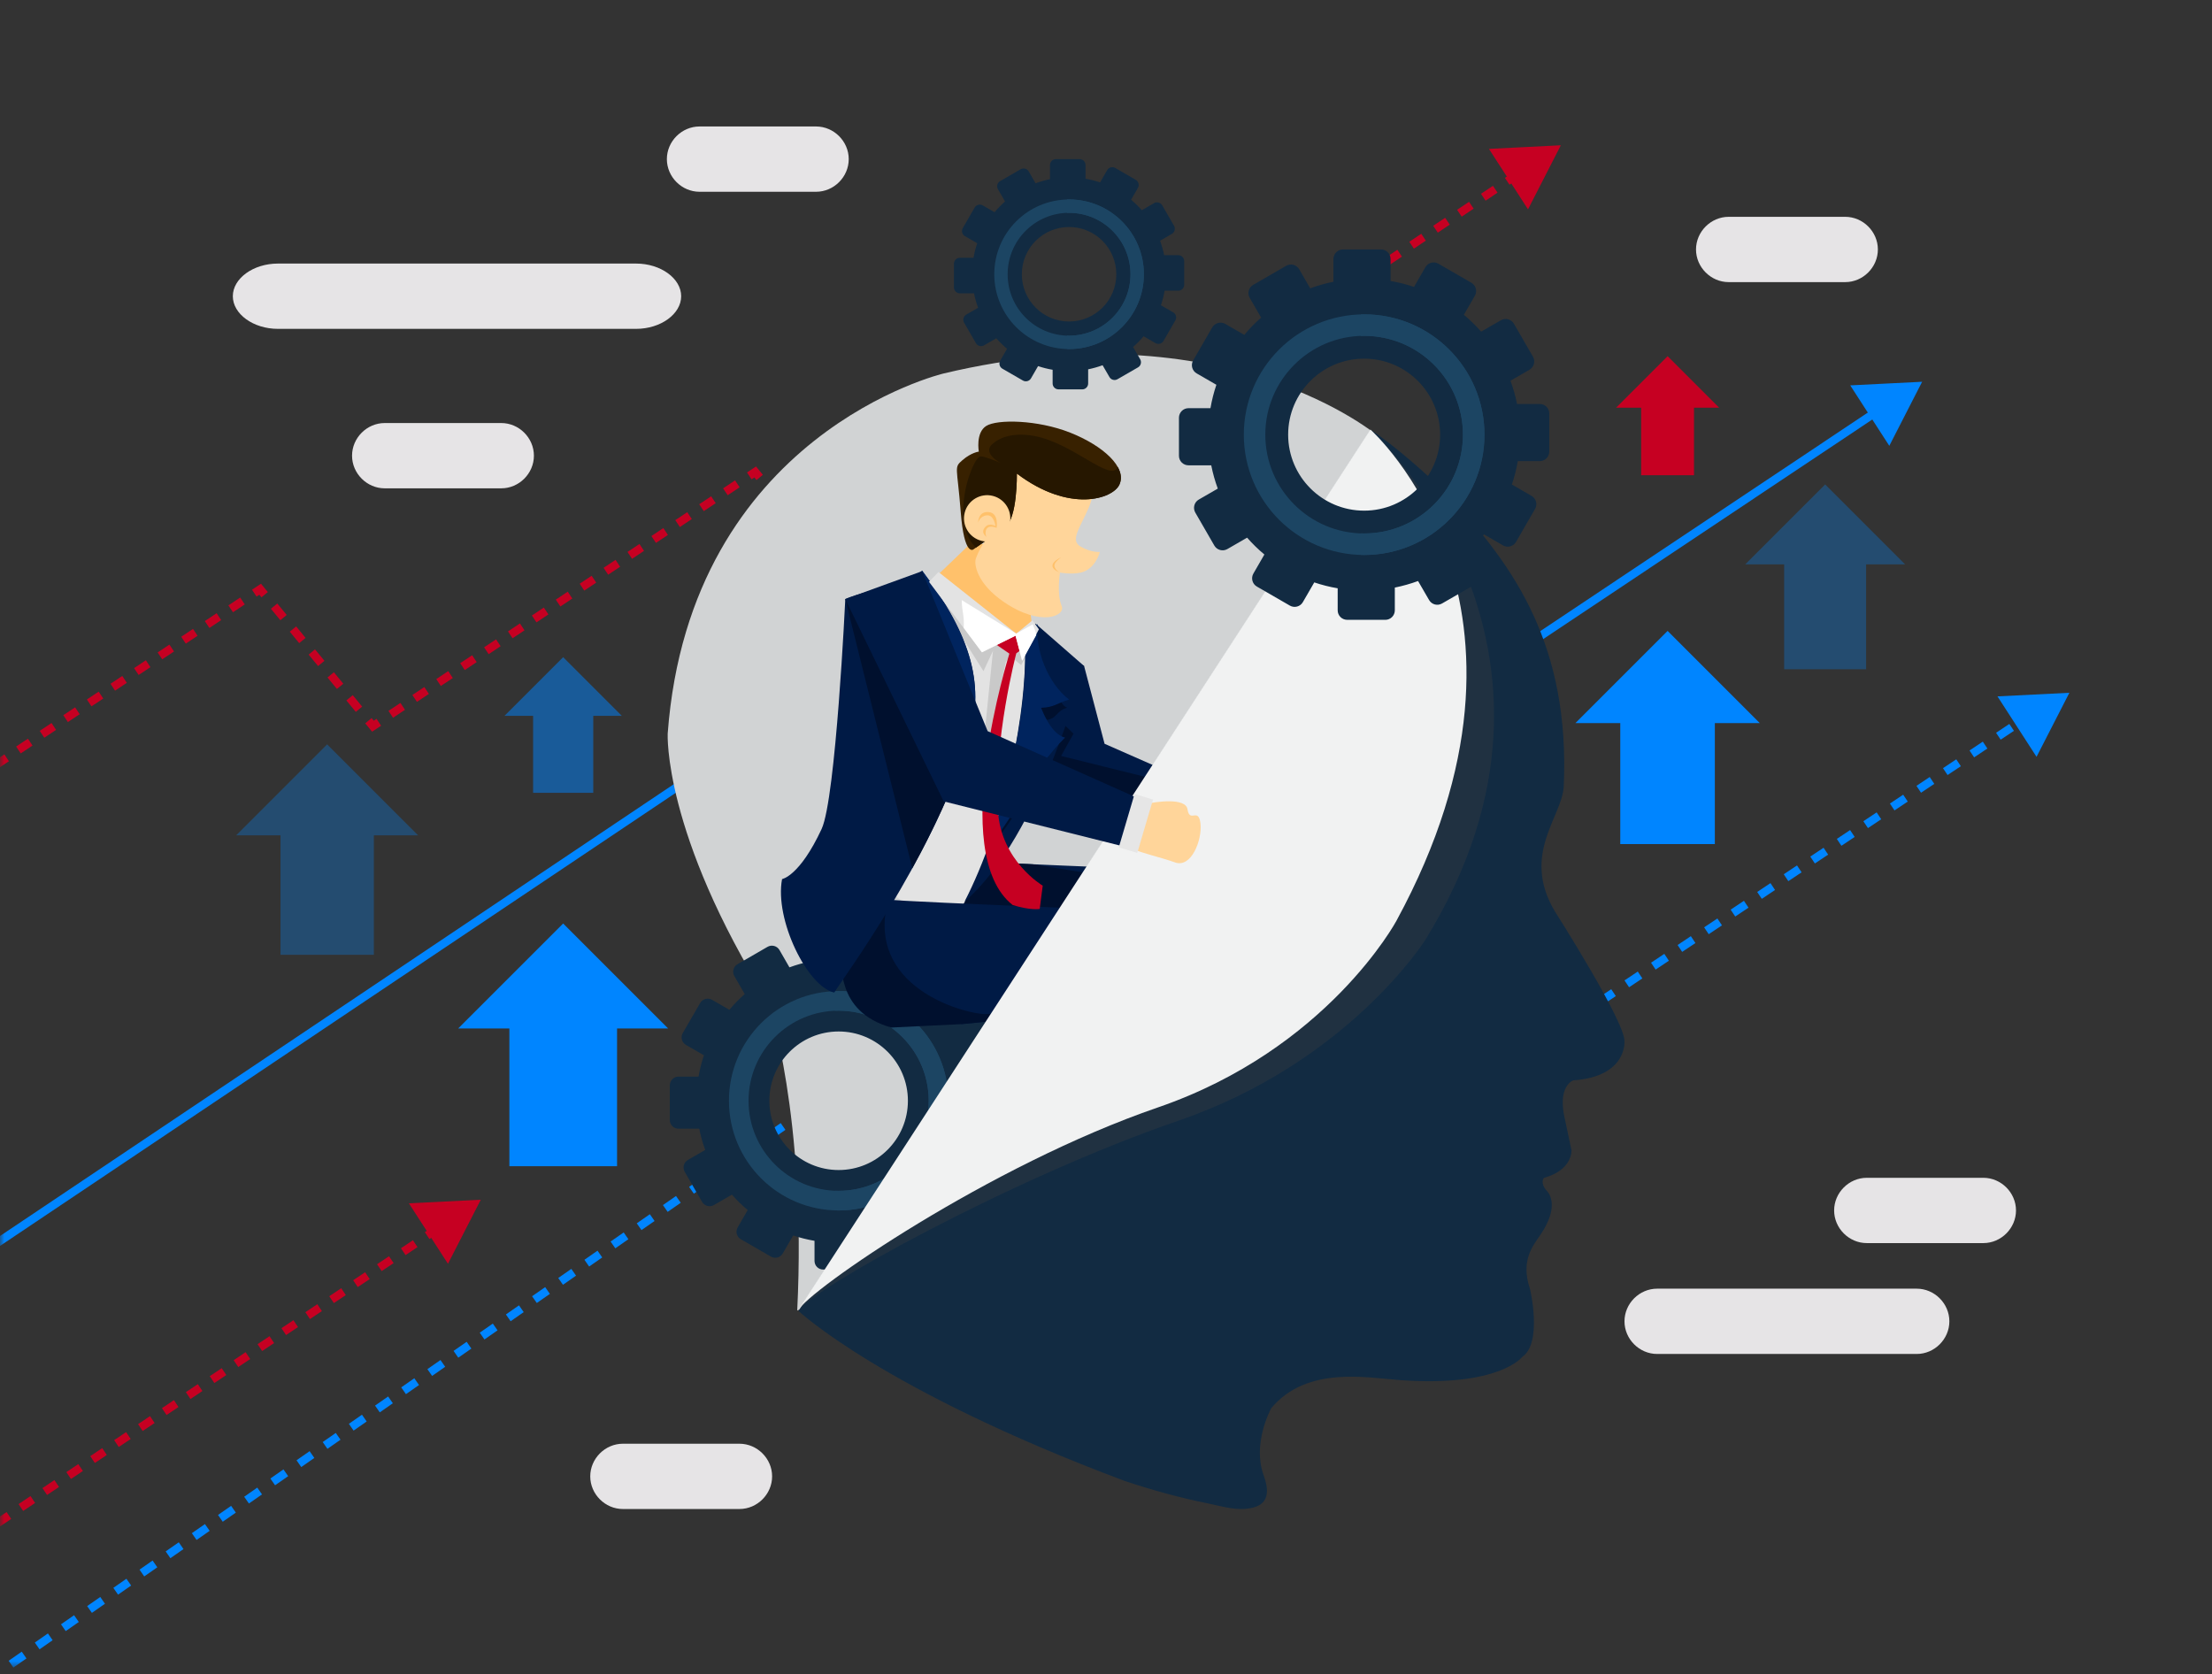 <svg width="251" height="190" viewBox="0 0 251 190" fill="none" xmlns="http://www.w3.org/2000/svg">
<rect x="0" y="0" width="251" height="190" fill="#333333" stroke="none"/>
<mask id="mask0_1316_11358" style="mask-type:luminance" maskUnits="userSpaceOnUse" x="0" y="0" width="251" height="190">
<path d="M251 0H0V189.292H251V0Z" fill="white"/>
</mask>
<g mask="url(#mask0_1316_11358)">
<path d="M-7.392 195.43L-7.928 194.661L-6.443 193.627L-5.907 194.396L-7.392 195.43ZM-4.422 193.362L-4.958 192.593L-3.473 191.558L-2.937 192.328L-4.422 193.362ZM-1.452 191.293L-1.988 190.524L-0.503 189.49L0.032 190.259L-1.452 191.293ZM1.517 189.225L0.982 188.456L2.467 187.421L3.002 188.19L1.517 189.225ZM4.487 187.157L3.952 186.388L5.436 185.353L5.972 186.122L4.487 187.157ZM7.457 185.088L6.921 184.319L8.406 183.285L8.941 184.054L7.457 185.088ZM10.427 183.02L9.891 182.251L11.376 181.216L11.911 181.985L10.427 183.02ZM13.396 180.951L12.861 180.182L14.345 179.148L14.881 179.917L13.396 180.951ZM16.366 178.883L15.831 178.114L17.315 177.08L17.851 177.849L16.366 178.883ZM19.335 176.815L18.8 176.046L20.285 175.012L20.82 175.781L19.335 176.815ZM22.305 174.746L21.77 173.978L23.254 172.944L23.79 173.712L22.305 174.746ZM25.275 172.678L24.739 171.909L26.224 170.875L26.76 171.644L25.275 172.678ZM28.244 170.61L27.709 169.841L29.194 168.807L29.73 169.575L28.244 170.61ZM31.214 168.541L30.679 167.773L32.164 166.739L32.699 167.507L31.214 168.541ZM34.184 166.473L33.648 165.704L35.133 164.67L35.669 165.439L34.184 166.473ZM37.154 164.405L36.618 163.636L38.103 162.602L38.639 163.371L37.154 164.405ZM40.123 162.337L39.588 161.568L41.072 160.533L41.608 161.302L40.123 162.337ZM43.093 160.268L42.558 159.499L44.042 158.465L44.578 159.234L43.093 160.268ZM46.063 158.2L45.528 157.431L47.012 156.397L47.548 157.166L46.063 158.2ZM49.032 156.132L48.497 155.363L49.982 154.328L50.517 155.097L49.032 156.132ZM52.002 154.063L51.467 153.294L52.952 152.26L53.487 153.029L52.002 154.063ZM54.972 151.995L54.437 151.226L55.921 150.192L56.457 150.961L54.972 151.995ZM57.942 149.926L57.406 149.158L58.891 148.123L59.426 148.892L57.942 149.926ZM60.911 147.858L60.376 147.09L61.861 146.056L62.396 146.824L60.911 147.858ZM63.881 145.79L63.345 145.021L64.83 143.987L65.366 144.756L63.881 145.79ZM66.851 143.721L66.316 142.953L67.8 141.919L68.336 142.687L66.851 143.721ZM69.821 141.653L69.285 140.884L70.77 139.85L71.305 140.619L69.821 141.653ZM72.79 139.585L72.255 138.816L73.74 137.782L74.275 138.551L72.79 139.585ZM75.76 137.517L75.225 136.748L76.709 135.714L77.245 136.483L75.76 137.517ZM78.73 135.448L78.194 134.679L79.679 133.645L80.215 134.414L78.73 135.448ZM81.699 133.38L81.164 132.611L82.649 131.577L83.184 132.346L81.699 133.38ZM84.669 131.312L84.134 130.543L85.618 129.508L86.154 130.277L84.669 131.312ZM120.458 129.98L119.307 128.583L120.031 127.988L121.181 129.384L120.458 129.98ZM122.531 129.435L122.012 128.655L123.519 127.653L124.038 128.433L122.531 129.435ZM87.639 129.243L87.103 128.474L88.588 127.44L89.124 128.209L87.639 129.243ZM125.544 127.431L125.025 126.651L126.532 125.649L127.051 126.429L125.544 127.431ZM118.157 127.186L117.007 125.789L117.731 125.194L118.881 126.591L118.157 127.186ZM90.609 127.175L90.073 126.406L91.558 125.372L92.093 126.141L90.609 127.175ZM128.558 125.427L128.039 124.647L129.546 123.645L130.065 124.425L128.558 125.427ZM93.578 125.107L93.043 124.338L94.528 123.304L95.063 124.073L93.578 125.107ZM115.857 124.392L114.707 122.995L115.43 122.4L116.58 123.797L115.857 124.392ZM131.572 123.423L131.053 122.643L132.56 121.641L133.079 122.421L131.572 123.423ZM96.548 123.038L96.013 122.269L97.498 121.235L98.033 122.004L96.548 123.038ZM113.557 121.598L112.407 120.201L113.13 119.606L114.281 121.002L113.557 121.598ZM134.585 121.419L134.066 120.639L135.573 119.637L136.092 120.417L134.585 121.419ZM99.518 120.97L98.982 120.201L100.467 119.167L101.003 119.936L99.518 120.97ZM137.599 119.415L137.08 118.635L138.586 117.633L139.105 118.413L137.599 119.415ZM102.487 118.901L101.952 118.133L103.437 117.099L103.972 117.867L102.487 118.901ZM111.257 118.804L110.106 117.407L110.83 116.812L111.98 118.209L111.257 118.804ZM140.612 117.411L140.093 116.631L141.6 115.629L142.119 116.409L140.612 117.411ZM105.457 116.833L104.922 116.064L106.407 115.03L106.943 115.799L105.457 116.833ZM176.728 116.796L175.578 115.399L176.301 114.803L177.452 116.2L176.728 116.796ZM178.832 116.043L178.312 115.263L179.818 114.259L180.338 115.039L178.832 116.043ZM108.957 116.01L107.837 114.651L108.161 114.383L107.891 113.996L108.286 113.721L109.68 115.415L108.957 116.01ZM143.625 115.407L143.107 114.627L144.613 113.625L145.132 114.405L143.625 115.407ZM181.844 114.036L181.324 113.256L182.83 112.252L183.35 113.032L181.844 114.036ZM174.428 114.002L173.278 112.605L174.001 112.009L175.151 113.406L174.428 114.002ZM146.639 113.403L146.12 112.622L147.627 111.62L148.146 112.401L146.639 113.403ZM184.855 112.029L184.336 111.249L185.841 110.246L186.361 111.026L184.855 112.029ZM149.652 111.399L149.133 110.618L150.64 109.617L151.159 110.397L149.652 111.399ZM172.128 111.208L170.978 109.811L171.701 109.215L172.851 110.612L172.128 111.208ZM187.867 110.022L187.348 109.242L188.853 108.239L189.373 109.019L187.867 110.022ZM152.666 109.395L152.147 108.615L153.654 107.613L154.173 108.393L152.666 109.395ZM169.828 108.414L168.678 107.017L169.401 106.421L170.551 107.818L169.828 108.414ZM190.879 108.015L190.359 107.235L191.865 106.232L192.385 107.012L190.879 108.015ZM155.679 107.391L155.16 106.61L156.667 105.608L157.186 106.388L155.679 107.391ZM193.89 106.008L193.371 105.228L194.877 104.225L195.396 105.005L193.89 106.008ZM167.527 105.62L166.377 104.223L167.101 103.627L168.251 105.024L167.527 105.62ZM158.692 105.387L158.174 104.606L159.68 103.604L160.199 104.384L158.692 105.387ZM196.902 104.002L196.382 103.222L197.888 102.218L198.408 102.998L196.902 104.002ZM161.706 103.382L161.187 102.602L162.694 101.6L163.213 102.38L161.706 103.382ZM165.227 102.826L164.077 101.429L164.801 100.833L165.951 102.23L165.227 102.826ZM199.914 101.995L199.394 101.215L200.899 100.211L201.419 100.991L199.914 101.995ZM202.925 99.988L202.406 99.208L203.911 98.205L204.431 98.985L202.925 99.988ZM205.937 97.981L205.417 97.201L206.923 96.198L207.443 96.978L205.937 97.981ZM208.948 95.974L208.429 95.194L209.934 94.191L210.454 94.971L208.948 95.974ZM211.96 93.967L211.44 93.188L212.946 92.184L213.465 92.964L211.96 93.967ZM214.972 91.961L214.452 91.181L215.958 90.177L216.478 90.957L214.972 91.961ZM217.983 89.954L217.464 89.174L218.969 88.171L219.489 88.951L217.983 89.954ZM220.995 87.947L220.475 87.167L221.981 86.164L222.501 86.944L220.995 87.947ZM224.007 85.94L223.487 85.16L224.992 84.157L225.512 84.937L224.007 85.94ZM227.018 83.933L226.498 83.153L228.004 82.15L228.524 82.93L227.018 83.933Z" fill="#0085FF"/>
<path d="M-29.761 106.849L-30.28 106.069L-28.942 105.179L-28.423 105.959L-29.761 106.849ZM-27.085 105.069L-27.604 104.289L-26.266 103.399L-25.747 104.18L-27.085 105.069ZM-24.409 103.29L-24.928 102.509L-23.59 101.619L-23.071 102.4L-24.409 103.29ZM-21.733 101.51L-22.252 100.73L-20.914 99.84L-20.395 100.62L-21.733 101.51ZM-19.057 99.73L-19.576 98.95L-18.238 98.06L-17.719 98.84L-19.057 99.73ZM-16.381 97.951L-16.9 97.171L-15.562 96.281L-15.043 97.061L-16.381 97.951ZM-13.705 96.171L-14.224 95.391L-12.886 94.501L-12.367 95.281L-13.705 96.171ZM-11.029 94.392L-11.548 93.611L-10.21 92.721L-9.691 93.501L-11.029 94.392ZM-8.353 92.612L-8.872 91.832L-7.534 90.942L-7.014 91.722L-8.353 92.612ZM-5.677 90.832L-6.195 90.052L-4.857 89.162L-4.339 89.942L-5.677 90.832ZM-3.001 89.052L-3.52 88.272L-2.182 87.382L-1.663 88.163L-3.001 89.052ZM-0.325 87.273L-0.844 86.492L0.494 85.602L1.013 86.383L-0.325 87.273ZM2.351 85.493L1.832 84.713L3.17 83.823L3.689 84.603L2.351 85.493ZM5.027 83.713L4.508 82.933L5.846 82.043L6.365 82.823L5.027 83.713ZM7.703 81.934L7.184 81.154L8.522 80.264L9.042 81.044L7.703 81.934ZM10.379 80.154L9.86 79.374L11.198 78.484L11.717 79.264L10.379 80.154ZM13.056 78.374L12.537 77.594L13.874 76.704L14.393 77.484L13.056 78.374ZM15.731 76.594L15.213 75.814L16.55 74.924L17.069 75.705L15.731 76.594ZM18.407 74.815L17.888 74.035L19.226 73.145L19.745 73.925L18.407 74.815ZM21.083 73.035L20.564 72.255L21.902 71.365L22.421 72.145L21.083 73.035ZM23.76 71.256L23.241 70.475L24.579 69.585L25.098 70.366L23.76 71.256ZM26.436 69.476L25.916 68.696L27.255 67.806L27.773 68.586L26.436 69.476Z" fill="#C60022"/>
<path d="M29.67 67.779L29.428 67.486L29.112 67.696L28.593 66.916L29.614 66.237L30.393 67.184L29.67 67.779Z" fill="#C60022"/>
<path d="M40.374 80.781L39.303 79.481L40.027 78.885L41.097 80.185L40.374 80.781ZM38.233 78.181L37.162 76.88L37.886 76.285L38.956 77.585L38.233 78.181ZM36.092 75.58L35.022 74.28L35.745 73.685L36.815 74.985L36.092 75.58ZM33.951 72.98L32.881 71.68L33.605 71.084L34.675 72.384L33.951 72.98ZM31.811 70.38L30.74 69.079L31.463 68.484L32.534 69.784L31.811 70.38Z" fill="#C60022"/>
<path d="M42.224 83.028L41.444 82.081L42.168 81.485L42.41 81.779L42.726 81.568L43.245 82.349L42.224 83.028Z" fill="#C60022"/>
<path d="M44.6 81.447L44.081 80.666L45.437 79.764L45.956 80.545L44.6 81.447ZM47.312 79.643L46.793 78.863L48.149 77.961L48.668 78.741L47.312 79.643ZM50.024 77.84L49.505 77.059L50.862 76.157L51.38 76.938L50.024 77.84ZM52.737 76.036L52.218 75.256L53.574 74.354L54.092 75.134L52.737 76.036ZM55.449 74.232L54.93 73.452L56.286 72.55L56.805 73.33L55.449 74.232ZM58.161 72.428L57.642 71.648L58.998 70.746L59.517 71.527L58.161 72.428ZM60.873 70.625L60.354 69.844L61.71 68.942L62.229 69.723L60.873 70.625ZM63.585 68.821L63.066 68.041L64.422 67.139L64.941 67.919L63.585 68.821ZM66.297 67.017L65.778 66.237L67.135 65.335L67.653 66.115L66.297 67.017ZM69.01 65.214L68.491 64.434L69.847 63.532L70.366 64.312L69.01 65.214ZM71.722 63.41L71.203 62.63L72.559 61.728L73.078 62.508L71.722 63.41ZM74.434 61.606L73.915 60.826L75.271 59.924L75.79 60.704L74.434 61.606ZM77.146 59.803L76.627 59.022L77.983 58.12L78.502 58.901L77.146 59.803ZM79.858 57.999L79.339 57.219L80.695 56.317L81.215 57.097L79.858 57.999ZM82.571 56.195L82.052 55.415L83.408 54.513L83.927 55.294L82.571 56.195Z" fill="#C60022"/>
<path d="M85.841 54.475L85.6 54.181L85.283 54.392L84.765 53.612L85.785 52.932L86.565 53.879L85.841 54.475Z" fill="#C60022"/>
<path d="M96.546 67.476L95.475 66.176L96.199 65.58L97.269 66.88L96.546 67.476ZM94.405 64.876L93.334 63.576L94.058 62.98L95.128 64.28L94.405 64.876ZM92.264 62.275L91.194 60.975L91.917 60.38L92.987 61.68L92.264 62.275ZM90.123 59.675L89.053 58.375L89.776 57.779L90.846 59.08L90.123 59.675ZM87.982 57.075L86.912 55.775L87.635 55.179L88.706 56.479L87.982 57.075Z" fill="#C60022"/>
<path d="M98.395 69.724L97.615 68.777L98.338 68.181L98.579 68.473L98.894 68.263L99.415 69.041L98.395 69.724Z" fill="#C60022"/>
<path d="M100.772 68.134L100.251 67.355L101.607 66.448L102.128 67.227L100.772 68.134ZM103.484 66.32L102.964 65.541L104.32 64.633L104.841 65.412L103.484 66.32ZM106.197 64.505L105.675 63.726L107.031 62.819L107.552 63.598L106.197 64.505ZM108.908 62.691L108.388 61.912L109.743 61.004L110.265 61.783L108.908 62.691ZM111.62 60.876L111.099 60.097L112.456 59.19L112.976 59.969L111.62 60.876ZM114.333 59.062L113.812 58.283L115.168 57.376L115.689 58.154L114.333 59.062ZM117.045 57.247L116.524 56.468L117.88 55.561L118.401 56.34L117.045 57.247ZM119.757 55.432L119.235 54.654L120.592 53.746L121.113 54.525L119.757 55.432ZM122.469 53.618L121.948 52.839L123.304 51.931L123.825 52.71L122.469 53.618ZM125.18 51.803L124.66 51.025L126.016 50.117L126.537 50.896L125.18 51.803ZM127.893 49.989L127.372 49.21L128.728 48.303L129.248 49.081L127.893 49.989ZM130.605 48.174L130.084 47.395L131.44 46.488L131.961 47.267L130.605 48.174ZM133.317 46.36L132.796 45.581L134.152 44.674L134.673 45.453L133.317 46.36ZM136.029 44.545L135.508 43.766L136.864 42.859L137.385 43.638L136.029 44.545ZM138.741 42.731L138.22 41.952L139.576 41.045L140.097 41.824L138.741 42.731ZM141.453 40.916L140.932 40.137L142.288 39.23L142.809 40.009L141.453 40.916ZM144.165 39.102L143.644 38.323L145 37.416L145.521 38.194L144.165 39.102ZM146.877 37.287L146.356 36.508L147.712 35.601L148.233 36.38L146.877 37.287ZM149.589 35.473L149.068 34.694L150.424 33.787L150.945 34.566L149.589 35.473ZM152.301 33.658L151.78 32.879L153.136 31.972L153.657 32.751L152.301 33.658ZM155.013 31.844L154.493 31.065L155.848 30.158L156.369 30.937L155.013 31.844ZM157.725 30.029L157.204 29.25L158.56 28.343L159.081 29.122L157.725 30.029ZM160.438 28.215L159.917 27.436L161.273 26.529L161.794 27.307L160.438 28.215ZM163.149 26.4L162.629 25.621L163.985 24.714L164.506 25.493L163.149 26.4ZM165.861 24.586L165.34 23.807L166.696 22.9L167.217 23.678L165.861 24.586ZM168.574 22.771L168.052 21.992L169.408 21.085L169.93 21.864L168.574 22.771Z" fill="#C60022"/>
<path d="M171.429 19.735L170.762 20.181L171.283 20.96L171.95 20.513L171.429 19.735Z" fill="#C60022"/>
<path d="M171.17 20.325L168.954 16.895L173.033 16.69L177.111 16.486L175.249 20.12L173.387 23.755L171.17 20.325Z" fill="#C60022"/>
<path d="M-21.782 187.786L-22.303 187.007L-20.947 186.1L-20.425 186.879L-21.782 187.786ZM-19.07 185.971L-19.591 185.192L-18.235 184.285L-17.714 185.064L-19.07 185.971ZM-16.357 184.157L-16.879 183.378L-15.523 182.471L-15.002 183.25L-16.357 184.157ZM-13.646 182.342L-14.167 181.563L-12.811 180.656L-12.289 181.435L-13.646 182.342ZM-10.934 180.528L-11.454 179.749L-10.098 178.842L-9.578 179.621L-10.934 180.528ZM-8.221 178.713L-8.742 177.934L-7.387 177.027L-6.866 177.806L-8.221 178.713ZM-5.51 176.899L-6.03 176.12L-4.675 175.213L-4.154 175.991L-5.51 176.899ZM-2.797 175.084L-3.318 174.305L-1.962 173.398L-1.441 174.177L-2.797 175.084ZM-0.085 173.27L-0.607 172.491L0.749 171.583L1.271 172.362L-0.085 173.27ZM2.627 171.455L2.106 170.676L3.462 169.769L3.983 170.548L2.627 171.455ZM5.339 169.64L4.818 168.862L6.174 167.954L6.695 168.733L5.339 169.64ZM8.051 167.826L7.53 167.047L8.886 166.14L9.407 166.919L8.051 167.826ZM10.763 166.011L10.242 165.233L11.598 164.325L12.119 165.104L10.763 166.011ZM13.475 164.197L12.954 163.418L14.31 162.511L14.831 163.29L13.475 164.197ZM16.187 162.382L15.666 161.604L17.022 160.696L17.543 161.475L16.187 162.382ZM18.899 160.568L18.378 159.789L19.734 158.882L20.255 159.661L18.899 160.568ZM21.611 158.753L21.09 157.975L22.446 157.067L22.967 157.846L21.611 158.753ZM24.323 156.939L23.802 156.16L25.158 155.253L25.679 156.032L24.323 156.939ZM27.035 155.125L26.514 154.346L27.87 153.438L28.391 154.217L27.035 155.125ZM29.747 153.31L29.226 152.531L30.582 151.624L31.103 152.403L29.747 153.31ZM32.459 151.495L31.938 150.717L33.294 149.809L33.815 150.588L32.459 151.495ZM35.171 149.681L34.65 148.902L36.007 147.995L36.527 148.774L35.171 149.681ZM37.883 147.866L37.362 147.088L38.718 146.18L39.239 146.959L37.883 147.866ZM40.595 146.052L40.075 145.273L41.431 144.366L41.952 145.144L40.595 146.052ZM43.307 144.237L42.786 143.459L44.142 142.551L44.663 143.33L43.307 144.237ZM46.02 142.423L45.498 141.644L46.854 140.737L47.376 141.515L46.02 142.423Z" fill="#C60022"/>
<path d="M48.874 139.374L48.207 139.82L48.728 140.599L49.396 140.152L48.874 139.374Z" fill="#C60022"/>
<path d="M48.615 139.976L46.398 136.546L50.477 136.342L54.556 136.138L52.693 139.772L50.831 143.407L48.615 139.976Z" fill="#C60022"/>
<path d="M212.166 47.16L209.95 43.73L214.029 43.525L218.108 43.321L216.245 46.956L214.383 50.59L212.166 47.16Z" fill="#0085FF"/>
<path d="M228.874 82.451L226.658 79.021L230.737 78.817L234.816 78.613L232.953 82.247L231.09 85.881L228.874 82.451Z" fill="#0085FF"/>
<path d="M-12.217 149.575L-12.739 148.797L83.228 84.446L96.024 99.99L139.4 71.143L152.195 86.684L212.162 46.672L212.683 47.451L152.01 87.934L139.215 72.392L95.838 101.238L83.044 85.698L-12.217 149.575Z" fill="#0085FF"/>
</g>
<path d="M156.42 49.523C156.42 49.523 139.182 34.727 107.065 42.383C107.065 42.383 78.305 49.18 75.764 83.246C75.764 83.246 75.22 94.516 87.196 113.7C87.196 113.7 91.551 126.69 90.462 148.713L127.042 133.33L156.42 80.942L156.42 49.523Z" fill="#D1D3D4"/>
<path d="M113.333 121.735H110.982C110.811 120.906 110.585 120.105 110.299 119.327L112.265 118.193C112.734 117.92 112.896 117.319 112.626 116.844L110.656 113.432C110.38 112.963 109.777 112.801 109.31 113.072L107.266 114.251C106.718 113.626 106.119 113.043 105.478 112.509L106.615 110.541C106.886 110.066 106.724 109.466 106.253 109.193L102.842 107.222C102.373 106.953 101.771 107.114 101.497 107.585L100.321 109.625C99.537 109.358 98.725 109.154 97.896 109.011V106.736C97.896 106.194 97.457 105.75 96.911 105.75H92.975C92.425 105.75 91.985 106.194 91.985 106.736V109.09C91.16 109.257 90.358 109.485 89.579 109.77L88.449 107.804C88.173 107.33 87.571 107.171 87.096 107.441L83.684 109.415C83.215 109.685 83.055 110.288 83.326 110.759L84.505 112.802C83.88 113.352 83.294 113.948 82.764 114.588L80.796 113.453C80.321 113.182 79.721 113.346 79.448 113.816L77.475 117.227C77.204 117.698 77.364 118.301 77.838 118.572L79.876 119.749C79.612 120.534 79.407 121.341 79.265 122.17H76.992C76.445 122.17 76.005 122.616 76.005 123.158V127.096C76.005 127.641 76.445 128.08 76.992 128.08H79.345C79.51 128.91 79.736 129.716 80.023 130.49L78.055 131.625C77.584 131.898 77.427 132.501 77.695 132.97L79.664 136.38C79.935 136.851 80.54 137.015 81.012 136.744L83.055 135.564C83.606 136.191 84.204 136.779 84.842 137.308L83.706 139.278C83.434 139.749 83.594 140.353 84.065 140.622L87.481 142.594C87.952 142.864 88.554 142.703 88.823 142.233L90.004 140.193C90.786 140.457 91.594 140.662 92.425 140.802V143.081C92.425 143.626 92.865 144.063 93.407 144.063L97.351 144.066C97.894 144.066 98.336 143.625 98.336 143.081V140.728C99.158 140.559 99.962 140.335 100.741 140.049L101.879 142.012C102.151 142.487 102.748 142.646 103.222 142.374L106.637 140.402C107.105 140.134 107.267 139.529 106.995 139.054L105.815 137.014C106.441 136.466 107.026 135.868 107.56 135.226L109.53 136.364C110.003 136.637 110.601 136.474 110.876 136.003L112.845 132.59C113.117 132.119 112.954 131.515 112.486 131.246L110.445 130.066C110.71 129.285 110.914 128.475 111.058 127.648H113.333C113.875 127.648 114.315 127.206 114.315 126.659V122.719C114.318 122.173 113.875 121.735 113.333 121.735ZM95.162 132.769C90.82 132.769 87.301 129.248 87.301 124.909C87.301 120.565 90.82 117.047 95.162 117.047C99.503 117.047 103.022 120.565 103.022 124.909C103.022 129.248 99.503 132.769 95.162 132.769Z" fill="#122B42"/>
<path d="M95.161 112.463C88.286 112.463 82.715 118.034 82.715 124.91C82.715 131.78 88.286 137.355 95.161 137.355C102.035 137.355 107.609 131.78 107.609 124.91C107.609 118.035 102.035 112.463 95.161 112.463ZM95.162 135.129C89.516 135.129 84.939 130.552 84.939 124.909C84.939 119.263 89.516 114.685 95.162 114.685C100.807 114.685 105.382 119.263 105.382 124.909C105.382 130.552 100.807 135.129 95.162 135.129Z" fill="#1C4563"/>
<path d="M95.161 112.463C95.044 112.463 94.933 112.465 94.819 112.469V114.696C94.933 114.69 95.044 114.685 95.163 114.685C100.808 114.685 105.383 119.262 105.383 124.908C105.383 130.552 100.808 135.129 95.163 135.129C95.044 135.129 94.933 135.124 94.819 135.12V137.347C94.933 137.349 95.044 137.355 95.161 137.355C102.036 137.355 107.609 131.78 107.609 124.91C107.609 118.035 102.036 112.463 95.161 112.463Z" fill="#1C4563"/>
<path d="M139.778 96.559L139.58 90.667L125.338 84.401L123.015 75.575C123.077 75.544 113.5 70.855 113.564 70.826C108.497 71.954 109.934 67.98 109.934 67.98L121.097 90.934L139.778 96.559Z" fill="#001A45"/>
<path d="M138.912 90.373L120.403 85.784L121.813 83.254L118.737 80.265L116.695 81.881V86.989C116.695 86.989 118.509 89.577 119.425 89.845C120.341 90.112 130.757 93.593 130.837 93.638C130.917 93.683 137.206 95.784 137.206 95.784L138.912 90.373Z" fill="#00102E"/>
<path d="M139.411 94.156C139.186 94.773 139.283 95.695 138.967 96.377C139.796 96.818 141.976 97.279 143.587 97.863C145.427 98.531 146.686 95.317 146.472 93.444C146.255 91.554 145.251 93.451 145.001 91.834C144.791 90.478 141.392 90.975 140.38 91.217C140.23 92.225 139.825 93.229 139.411 94.156Z" fill="#FFD59A"/>
<path d="M141.089 90.73L139.3 96.785L137.205 96.151L138.993 90.096L141.089 90.73Z" fill="#E6E6E6"/>
<path d="M129.201 138.224C129.345 138.593 129.472 138.799 129.577 138.808C130.86 138.913 130.625 141.358 131.058 141.599C133.187 142.785 141.381 146.606 142.103 144.657C142.826 142.707 135.193 138.288 135.193 138.288L135.181 138.173C133.181 138.384 131.064 138.255 129.201 138.224Z" fill="#030202"/>
<path d="M102.252 103.989L102.329 103.769C108.908 96.652 105.015 98.823 108.195 97.59C108.077 97.796 147.53 99.296 147.53 99.296L135.587 137.332C134.318 139.714 129.513 140.044 128.924 138.893C128.436 135.397 135.565 109.766 135.565 109.766L116.205 111.715L102.252 103.989Z" fill="#001A45"/>
<path d="M102.252 103.989L102.329 103.769C108.908 96.652 108.3 99.006 111.48 97.773C111.472 97.787 117.185 98.073 117.185 98.073L142.152 102.088C142.152 102.088 132.026 132.488 132.514 135.984C132.826 136.595 134.326 136.788 135.855 136.479L135.587 137.332C134.318 139.714 129.513 140.044 128.924 138.893C128.436 135.397 135.565 109.766 135.565 109.766L116.205 111.715L102.252 103.989Z" fill="#00102E"/>
<path d="M112.261 68.257L105.281 66.495C106.715 72.745 104.233 80.265 102.857 86.592C102.04 90.166 100.996 93.538 99.917 97.041C99.11 99.861 100.637 100.904 100.637 100.904L107.478 106.285C108.329 106.028 108.35 102.271 112.625 98.533C112.625 98.533 112.028 96.375 117.112 89.218C117.737 88.338 117.278 87.809 117.853 86.884C120.13 71.829 119.018 73.309 112.261 68.257Z" fill="#E3E3E3"/>
<path d="M113.358 62.139L110.32 61.481C110.32 61.481 106.768 64.919 106.012 65.607C105.255 66.294 115.005 72.579 115.005 72.579C115.005 72.579 115.272 72.005 117.158 71.227C117.158 71.227 116.795 69.101 116.994 68.879C118.195 67.533 113.358 62.139 113.358 62.139Z" fill="#FFC16B"/>
<path d="M122.111 142.722C122.255 143.091 122.382 143.297 122.488 143.305C123.771 143.411 123.535 145.855 123.968 146.097C126.097 147.283 134.291 151.104 135.014 149.154C135.736 147.204 128.103 142.785 128.103 142.785L128.091 142.67C126.092 142.882 123.973 142.753 122.111 142.722Z" fill="#030202"/>
<path d="M109.115 116.214L128.475 114.264C128.475 114.264 121.346 139.895 121.834 143.391C122.423 144.542 127.229 144.212 128.497 141.831L140.441 103.795C140.441 103.795 100.987 102.294 101.104 102.088C97.925 103.321 101.817 101.15 95.239 108.267L95.162 108.486" fill="#001A45"/>
<path d="M131.283 109.778C130.742 111.319 124.284 113.923 122.756 114.368C122.199 114.587 121.508 114.386 120.834 114.426C117.666 114.501 114.889 114.964 111.879 115.068C110.135 115.186 98.643 112.477 100.603 102.862C100.939 101.216 97.386 108.359 95.236 108.239C95.719 109.086 94.622 114.754 101.137 116.599L109.115 116.213L128.677 114.326L126.625 121.001C126.625 121.001 130.126 113.074 131.283 109.778Z" fill="#00102E"/>
<path d="M105.91 67.181L111.598 76.157L112.677 73.845C112.677 73.845 111.07 89.546 111.152 89.495C111.235 89.442 114.126 75.131 114.126 75.131L114.62 74.422L115.873 75.472L117.815 71.897L117.205 70.819L114.16 72.592C114.16 72.592 111.741 72.606 111.637 72.565C111.533 72.525 105.91 67.181 105.91 67.181Z" fill="#C9C9C9"/>
<path d="M109.761 84.545C111.921 77.925 110.224 72.203 104.644 64.809L95.917 67.98C95.917 67.98 94.848 90.587 93.232 94.065C90.73 99.449 88.743 99.754 88.743 99.754C87.872 104.346 91.609 111.951 94.658 112.628C95.757 110.885 105.42 97.849 109.761 84.545Z" fill="#001A45"/>
<path d="M104.647 64.751L103.57 65.605C106.344 71.175 103.309 73.592 103.309 73.592L107.248 76.579L103.701 77.63C103.701 77.63 107.547 86.21 105.462 94.68C105.462 94.68 108.702 87.742 109.764 84.487C111.925 77.867 110.227 72.145 104.647 64.751Z" fill="#00245E"/>
<path d="M109.761 84.545C108.169 89.424 105.861 94.266 103.522 98.529L95.917 67.98C95.917 67.98 104.662 75.869 110.578 80.8C110.448 82.027 110.177 83.269 109.761 84.545Z" fill="#00102E"/>
<path d="M117.51 70.769L116.307 71.898C116.705 81.014 113.88 93.705 109.443 102.323C118.163 94.798 123.014 75.575 123.014 75.575L117.51 70.769Z" fill="#001A45"/>
<path d="M118.129 87.982C118.752 87.094 119.375 84.02 119.375 84.02C119.375 84.02 119.149 83.187 118.6 81.725C120.034 81.571 119.715 80.736 121.099 80.299C120.246 80.086 119.655 77.85 119.219 77.136C117.686 77.225 118.059 78.63 116.482 78.722C116.425 85.276 116.915 89.12 112.29 96.066C113.811 94.872 116.19 90.53 118.129 87.982Z" fill="#00102E"/>
<path d="M113.422 94.495C116.399 90.369 117.287 87.247 120.853 83.7C119.525 83.348 118.651 81.593 118.135 80.32C119.68 80.243 119.832 79.837 121.311 79.382C118.862 77.508 117.441 73.699 117.742 70.825L116.307 71.898C116.674 80.304 114.777 88.054 112.11 96.404C112.353 95.647 113.044 95.132 113.422 94.495Z" fill="#00245E"/>
<path d="M115.415 52.572C115.415 52.572 118.368 50.68 121.251 52.524C124.134 54.366 124.482 55.434 123.507 57.682C122.533 59.93 121.391 61.314 122.615 62.023C123.838 62.731 124.802 62.63 124.802 62.63C124.802 62.63 124.325 64.617 122.588 64.986C121.54 65.209 120.285 64.975 120.285 64.975C120.285 64.975 119.878 67.357 120.471 68.775C120.929 69.871 118.128 71.176 113.941 68.33C110.825 66.211 110.495 63.996 110.739 63.356C111.096 62.42 111.263 62.241 111.627 61.593C111.99 60.945 115.415 52.572 115.415 52.572Z" fill="#FFD59A"/>
<path d="M115.386 53.736C115.386 53.736 115.468 58.838 114.037 59.835C112.606 60.831 110.454 62.344 110.454 62.344C110.454 62.344 109.409 63.206 109.016 58.101C108.611 52.856 108.207 53.084 109.215 52.212C110.224 51.34 111.069 51.248 111.069 51.248C111.069 51.248 110.684 49.115 111.903 48.338C113.121 47.559 117.717 47.619 121.438 49.094C125.159 50.568 127.917 53.043 127.018 54.998C126.279 56.607 121.364 58.259 115.386 53.736Z" fill="#382100"/>
<path d="M126.834 52.991C126.082 54.809 121.801 50.308 117.38 49.473C115.501 49.118 113.704 49.378 112.575 50.414C111.447 51.45 113.535 52.539 113.535 52.539C113.535 52.539 111.969 51.846 111.333 51.785C110.698 51.724 109.812 54.231 109.582 55.421C109.381 56.455 108.646 60.129 110.745 62.14C111.38 61.694 112.926 60.609 114.037 59.835C115.469 58.839 115.386 53.737 115.386 53.737C121.364 58.259 126.279 56.607 127.018 54.998C127.309 54.366 127.218 53.68 126.834 52.991Z" fill="#261700"/>
<path d="M114.559 59.481C114.194 60.887 112.759 61.731 111.354 61.366C109.948 61.001 109.105 59.565 109.47 58.16C109.835 56.755 111.27 55.911 112.675 56.276C114.081 56.642 114.924 58.076 114.559 59.481Z" fill="#FFD59A"/>
<path d="M111.951 60.929C111.951 60.929 111.116 60.4 111.897 59.702C112.292 59.349 112.962 59.689 112.962 59.689C112.962 59.689 112.789 58.389 111.966 58.479C111.144 58.569 110.991 59.315 110.991 59.315C110.991 59.315 110.958 58.01 112.174 58.106C113.389 58.201 113.086 59.9 113.086 59.9C113.086 59.9 111.978 59.392 111.846 60.323C111.789 60.728 111.951 60.929 111.951 60.929Z" fill="#FFC16B"/>
<path d="M120.211 64.955C120.211 64.955 119.309 64.413 119.79 63.817C120.068 63.472 120.401 63.246 120.401 63.246C120.401 63.246 118.333 64.136 120.211 64.955Z" fill="#FFC16B"/>
<path d="M112.387 72.687L114.537 74.172C114.537 74.172 107.412 96.827 114.915 102.701C116.968 103.335 117.978 103.142 117.978 103.142L118.32 100.5C118.32 100.5 113.605 97.737 113.236 92.01C112.72 84.018 115.319 74.136 115.319 74.136L117.071 72.879L114.903 71.927L112.387 72.687Z" fill="#C60022"/>
<path d="M106.49 64.905L115.314 71.902L117.161 70.391L117.887 71.41L115.985 74.986L115.236 72.135L111.418 74.019L105.416 66.022L106.49 64.905Z" fill="#E3E3E3"/>
<path d="M115.314 71.902L109.129 68.098C109.165 69.594 109.435 69.785 109.354 71.243L111.418 74.019L115.236 72.135L115.986 74.986L117.58 72.079C117.647 71.901 117.183 70.848 117.183 70.848L115.314 71.902Z" fill="white"/>
<path d="M90.603 148.757L155.55 48.785C157.933 50.315 162.392 54.149 164.634 56.561C171.842 64.315 178.147 73.281 177.443 89.208C177.296 92.646 172.599 96.885 176.388 103.343C176.388 103.343 184.464 116.008 184.331 118.188C184.331 118.188 184.646 122.163 178.527 122.593C178.527 122.593 176.846 123.141 177.462 126.483L178.318 130.513C178.318 130.513 178.488 132.744 175.193 133.661C175.193 133.661 174.698 134.194 175.52 135.137C175.52 135.137 177.204 136.614 174.761 140.167C173.884 141.442 172.538 143.09 173.61 146.259C173.61 146.259 175.071 152.385 172.723 153.982C172.723 153.982 170.134 157.409 158.929 156.612C155.192 156.354 148.326 154.939 144.261 159.779C144.128 160.023 142.092 163.845 143.386 167.402C143.946 168.945 144.117 170.563 142.221 171.065C140.462 171.531 138.73 170.935 137.022 170.591C133.814 169.945 130.673 169.07 127.583 168.037C100.114 157.73 90.603 148.757 90.603 148.757Z" fill="#122B42"/>
<path opacity="0.3" d="M155.55 48.785C155.55 48.785 182.364 73.199 161.724 106.672C161.724 106.672 152.985 120.547 133.743 127.162C114.62 133.735 91.752 146.489 90.603 148.757L155.55 48.785Z" fill="#404041"/>
<path d="M155.503 48.741C155.503 48.741 177.933 68.66 158.45 104.498C158.45 104.498 150.633 119.051 131.391 125.665C112.268 132.238 91.701 146.446 90.553 148.713L155.503 48.741Z" fill="#F1F2F2"/>
<path d="M174.724 45.843H172.145C171.958 44.933 171.71 44.054 171.396 43.201L173.552 41.957C174.067 41.658 174.244 40.999 173.949 40.477L171.787 36.735C171.485 36.22 170.823 36.042 170.311 36.34L168.069 37.632C167.468 36.947 166.811 36.307 166.108 35.722L167.355 33.563C167.652 33.042 167.475 32.384 166.958 32.084L163.216 29.923C162.702 29.628 162.041 29.804 161.741 30.321L160.45 32.558C159.591 32.265 158.701 32.042 157.791 31.885V29.389C157.791 28.795 157.31 28.307 156.71 28.307H152.393C151.79 28.307 151.307 28.794 151.307 29.389V31.971C150.402 32.154 149.522 32.404 148.668 32.717L147.428 30.56C147.126 30.04 146.466 29.866 145.944 30.162L142.202 32.327C141.687 32.623 141.512 33.285 141.809 33.802L143.102 36.042C142.416 36.646 141.773 37.299 141.192 38.002L139.034 36.756C138.513 36.459 137.854 36.639 137.555 37.154L135.391 40.896C135.094 41.412 135.269 42.074 135.788 42.371L138.025 43.663C137.734 44.523 137.51 45.408 137.354 46.318H134.861C134.261 46.318 133.778 46.807 133.778 47.402V51.721C133.778 52.319 134.261 52.801 134.861 52.801H137.442C137.623 53.711 137.871 54.595 138.185 55.444L136.027 56.689C135.51 56.989 135.338 57.65 135.632 58.165L137.792 61.906C138.089 62.422 138.752 62.601 139.27 62.305L141.511 61.011C142.116 61.697 142.771 62.343 143.472 62.923L142.225 65.084C141.927 65.601 142.102 66.263 142.619 66.559L146.366 68.722C146.882 69.018 147.543 68.841 147.838 68.326L149.133 66.088C149.992 66.377 150.877 66.603 151.789 66.757V69.256C151.789 69.853 152.272 70.334 152.866 70.334L157.192 70.337C157.788 70.337 158.273 69.853 158.273 69.256V66.676C159.175 66.49 160.056 66.245 160.91 65.931L162.158 68.083C162.457 68.605 163.112 68.779 163.631 68.48L167.378 66.318C167.891 66.024 168.068 65.361 167.77 64.84L166.475 62.601C167.163 62 167.804 61.344 168.39 60.641L170.551 61.889C171.07 62.187 171.725 62.009 172.027 61.493L174.187 57.748C174.485 57.232 174.307 56.57 173.794 56.275L171.554 54.98C171.845 54.123 172.069 53.235 172.226 52.328H174.722C175.317 52.328 175.799 51.843 175.8 51.243V46.921C175.805 46.323 175.318 45.843 174.724 45.843ZM154.792 57.946C150.03 57.946 146.169 54.083 146.169 49.323C146.169 44.559 150.03 40.699 154.792 40.699C159.554 40.699 163.414 44.559 163.414 49.323C163.414 54.083 159.554 57.946 154.792 57.946Z" fill="#122B42"/>
<path d="M154.79 35.672C147.248 35.672 141.138 41.783 141.138 49.325C141.138 56.861 147.248 62.976 154.79 62.976C162.331 62.976 168.444 56.861 168.444 49.325C168.444 41.783 162.331 35.672 154.79 35.672ZM154.791 60.535C148.598 60.535 143.577 55.514 143.577 49.324C143.577 43.13 148.598 38.109 154.791 38.109C160.983 38.109 166.002 43.13 166.002 49.324C166.002 55.514 160.983 60.535 154.791 60.535Z" fill="#1C4563"/>
<path d="M154.791 35.672C154.662 35.672 154.54 35.674 154.416 35.679V38.122C154.54 38.115 154.662 38.109 154.793 38.109C160.984 38.109 166.003 43.13 166.003 49.323C166.003 55.514 160.984 60.534 154.793 60.534C154.662 60.534 154.54 60.529 154.416 60.524V62.968C154.54 62.969 154.662 62.976 154.791 62.976C162.332 62.976 168.445 56.86 168.445 49.325C168.445 41.783 162.332 35.672 154.791 35.672Z" fill="#1C4563"/>
<path d="M133.702 28.957H132.099C131.982 28.392 131.828 27.846 131.633 27.315L132.973 26.542C133.293 26.356 133.403 25.946 133.22 25.622L131.876 23.295C131.689 22.975 131.277 22.865 130.959 23.049L129.565 23.853C129.191 23.427 128.783 23.029 128.346 22.665L129.121 21.323C129.306 20.999 129.196 20.59 128.874 20.404L126.548 19.06C126.228 18.877 125.817 18.986 125.631 19.308L124.829 20.699C124.294 20.517 123.741 20.378 123.175 20.28V18.728C123.175 18.359 122.876 18.056 122.503 18.056H119.819C119.444 18.056 119.144 18.358 119.144 18.728V20.333C118.581 20.447 118.034 20.602 117.503 20.797L116.733 19.456C116.545 19.133 116.134 19.025 115.81 19.209L113.484 20.555C113.164 20.738 113.055 21.15 113.239 21.471L114.043 22.864C113.617 23.239 113.217 23.646 112.856 24.082L111.514 23.308C111.19 23.123 110.781 23.235 110.594 23.555L109.249 25.882C109.064 26.203 109.173 26.614 109.496 26.799L110.887 27.602C110.706 28.136 110.567 28.687 110.47 29.252H108.92C108.547 29.252 108.246 29.556 108.246 29.926V32.611C108.246 32.983 108.546 33.283 108.92 33.283H110.524C110.637 33.848 110.791 34.398 110.986 34.926L109.644 35.7C109.323 35.886 109.216 36.297 109.399 36.618L110.741 38.943C110.926 39.264 111.339 39.376 111.66 39.191L113.054 38.387C113.429 38.814 113.837 39.215 114.273 39.576L113.498 40.919C113.312 41.241 113.421 41.652 113.742 41.837L116.072 43.181C116.393 43.365 116.803 43.255 116.987 42.935L117.792 41.544C118.326 41.724 118.877 41.864 119.444 41.959V43.513C119.444 43.884 119.744 44.183 120.113 44.183L122.803 44.185C123.174 44.185 123.475 43.884 123.475 43.513V41.909C124.035 41.793 124.583 41.64 125.114 41.446L125.89 42.784C126.076 43.108 126.483 43.216 126.806 43.03L129.135 41.686C129.454 41.503 129.564 41.091 129.379 40.767L128.574 39.376C129.002 39.002 129.401 38.594 129.765 38.157L131.108 38.933C131.431 39.118 131.838 39.008 132.026 38.686L133.368 36.359C133.554 36.038 133.443 35.626 133.124 35.443L131.732 34.638C131.912 34.105 132.052 33.553 132.149 32.988H133.701C134.071 32.988 134.371 32.687 134.371 32.314V29.627C134.373 29.256 134.071 28.957 133.702 28.957ZM121.31 36.482C118.349 36.482 115.949 34.08 115.949 31.121C115.949 28.16 118.349 25.76 121.31 25.76C124.271 25.76 126.67 28.16 126.67 31.121C126.671 34.08 124.271 36.482 121.31 36.482Z" fill="#122B42"/>
<path d="M121.309 22.634C116.621 22.634 112.822 26.434 112.822 31.122C112.822 35.807 116.621 39.609 121.309 39.609C125.997 39.609 129.798 35.807 129.798 31.122C129.798 26.434 125.998 22.634 121.309 22.634ZM121.31 38.091C117.46 38.091 114.339 34.97 114.339 31.121C114.339 27.271 117.46 24.149 121.31 24.149C125.16 24.149 128.28 27.271 128.28 31.121C128.28 34.97 125.16 38.091 121.31 38.091Z" fill="#1C4563"/>
<path d="M121.309 22.634C121.229 22.634 121.154 22.636 121.076 22.639V24.158C121.153 24.154 121.229 24.15 121.31 24.15C125.16 24.15 128.279 27.271 128.279 31.122C128.279 34.97 125.16 38.092 121.31 38.092C121.229 38.092 121.154 38.089 121.076 38.085V39.605C121.153 39.605 121.229 39.61 121.309 39.61C125.997 39.61 129.798 35.808 129.798 31.123C129.798 26.434 125.998 22.634 121.309 22.634Z" fill="#1C4563"/>
<path d="M129.525 96.559L129.327 90.667L112.07 82.966L104.644 64.809C104.706 64.778 101.906 66.321 101.97 66.291C96.903 67.42 95.917 67.98 95.917 67.98L107.08 90.934L129.525 96.559Z" fill="#001A45"/>
<path d="M129.158 94.156C128.932 94.773 129.03 95.695 128.714 96.377C129.543 96.818 131.723 97.279 133.334 97.863C135.175 98.531 136.434 95.317 136.219 93.444C136.002 91.554 134.998 93.451 134.748 91.834C134.538 90.478 131.139 90.975 130.127 91.217C129.977 92.225 129.572 93.229 129.158 94.156Z" fill="#FFD59A"/>
<path d="M130.835 90.73L129.047 96.785L126.952 96.151L128.74 90.096L130.835 90.73Z" fill="#E6E6E6"/>
<path opacity="0.3" d="M47.448 94.794L37.12 84.465L26.791 94.794H31.829L31.829 108.344H42.423V94.794H47.448Z" fill="#0085FF"/>
<path d="M75.814 116.705L63.902 104.792L51.99 116.705H57.8V132.332H70.019L70.019 116.704L75.814 116.705Z" fill="#0085FF"/>
<path opacity="0.5" d="M70.558 81.232L63.902 74.576L57.246 81.232H60.492V89.963H67.319L67.319 81.232H70.558Z" fill="#0085FF"/>
<path opacity="0.3" d="M198.034 64.04L207.106 54.969L216.177 64.04H211.752V75.941L202.448 75.941L202.448 64.04H198.034Z" fill="#0085FF"/>
<path d="M178.765 82.054L189.227 71.592L199.689 82.055H194.586V95.779H183.855L183.855 82.054H178.765Z" fill="#0085FF"/>
<path d="M183.382 46.262L189.227 40.416L195.073 46.262H192.222V53.93H186.226L186.226 46.262H183.382Z" fill="#C60022"/>
<path d="M31.532 37.317C38.271 37.317 45.01 37.317 51.748 37.317C58.526 37.317 65.302 37.317 72.079 37.317C72.113 37.317 72.147 37.317 72.181 37.317C74.968 37.317 77.294 35.632 77.294 33.613C77.294 31.593 74.968 29.908 72.181 29.908C65.404 29.908 58.627 29.908 51.849 29.908C45.111 29.908 38.372 29.908 31.633 29.908C31.599 29.908 31.565 29.908 31.532 29.908C28.745 29.908 26.419 31.594 26.419 33.613C26.419 35.632 28.745 37.317 31.532 37.317Z" fill="#E6E4E6"/>
<path d="M79.375 21.761C83.784 21.761 88.194 21.761 92.603 21.761C94.622 21.761 96.307 20.076 96.307 18.056C96.307 16.037 94.622 14.352 92.603 14.352C88.194 14.352 83.784 14.352 79.375 14.352C77.356 14.352 75.671 16.037 75.671 18.056C75.671 20.076 77.356 21.761 79.375 21.761Z" fill="#E6E4E6"/>
<path d="M196.155 32.013C200.564 32.013 204.973 32.013 209.382 32.013C211.401 32.013 213.086 30.327 213.086 28.308C213.086 26.288 211.401 24.604 209.382 24.604C204.973 24.604 200.564 24.604 196.155 24.604C194.136 24.604 192.45 26.289 192.45 28.308C192.45 30.327 194.135 32.013 196.155 32.013Z" fill="#E6E4E6"/>
<path d="M211.828 141.06C216.236 141.06 220.646 141.06 225.054 141.06C227.074 141.06 228.759 139.374 228.759 137.355C228.759 135.336 227.074 133.651 225.054 133.651C220.645 133.651 216.236 133.651 211.828 133.651C209.808 133.651 208.123 135.336 208.123 137.355C208.123 139.374 209.808 141.06 211.828 141.06Z" fill="#E6E4E6"/>
<path d="M70.681 171.235C75.09 171.235 79.499 171.235 83.908 171.235C85.928 171.235 87.613 169.55 87.613 167.53C87.613 165.511 85.928 163.826 83.908 163.826C79.499 163.826 75.09 163.826 70.681 163.826C68.662 163.826 66.977 165.511 66.977 167.53C66.976 169.55 68.662 171.235 70.681 171.235Z" fill="#E6E4E6"/>
<path d="M43.653 55.413C48.062 55.413 52.471 55.413 56.88 55.413C58.899 55.413 60.584 53.728 60.584 51.709C60.584 49.689 58.899 48.004 56.88 48.004C52.471 48.004 48.062 48.004 43.653 48.004C41.633 48.004 39.948 49.689 39.948 51.709C39.948 53.728 41.633 55.413 43.653 55.413Z" fill="#E6E4E6"/>
<path d="M188.039 153.641C192.922 153.641 197.805 153.641 202.688 153.641C207.598 153.641 212.509 153.641 217.42 153.641C217.445 153.641 217.469 153.641 217.494 153.641C219.513 153.641 221.198 151.956 221.198 149.937C221.198 147.918 219.513 146.232 217.494 146.232C212.583 146.232 207.672 146.232 202.761 146.232C197.878 146.232 192.995 146.232 188.112 146.232C188.087 146.232 188.063 146.232 188.038 146.232C186.019 146.232 184.334 147.918 184.334 149.937C184.334 151.956 186.019 153.641 188.039 153.641Z" fill="#E6E4E6"/>
</svg>
